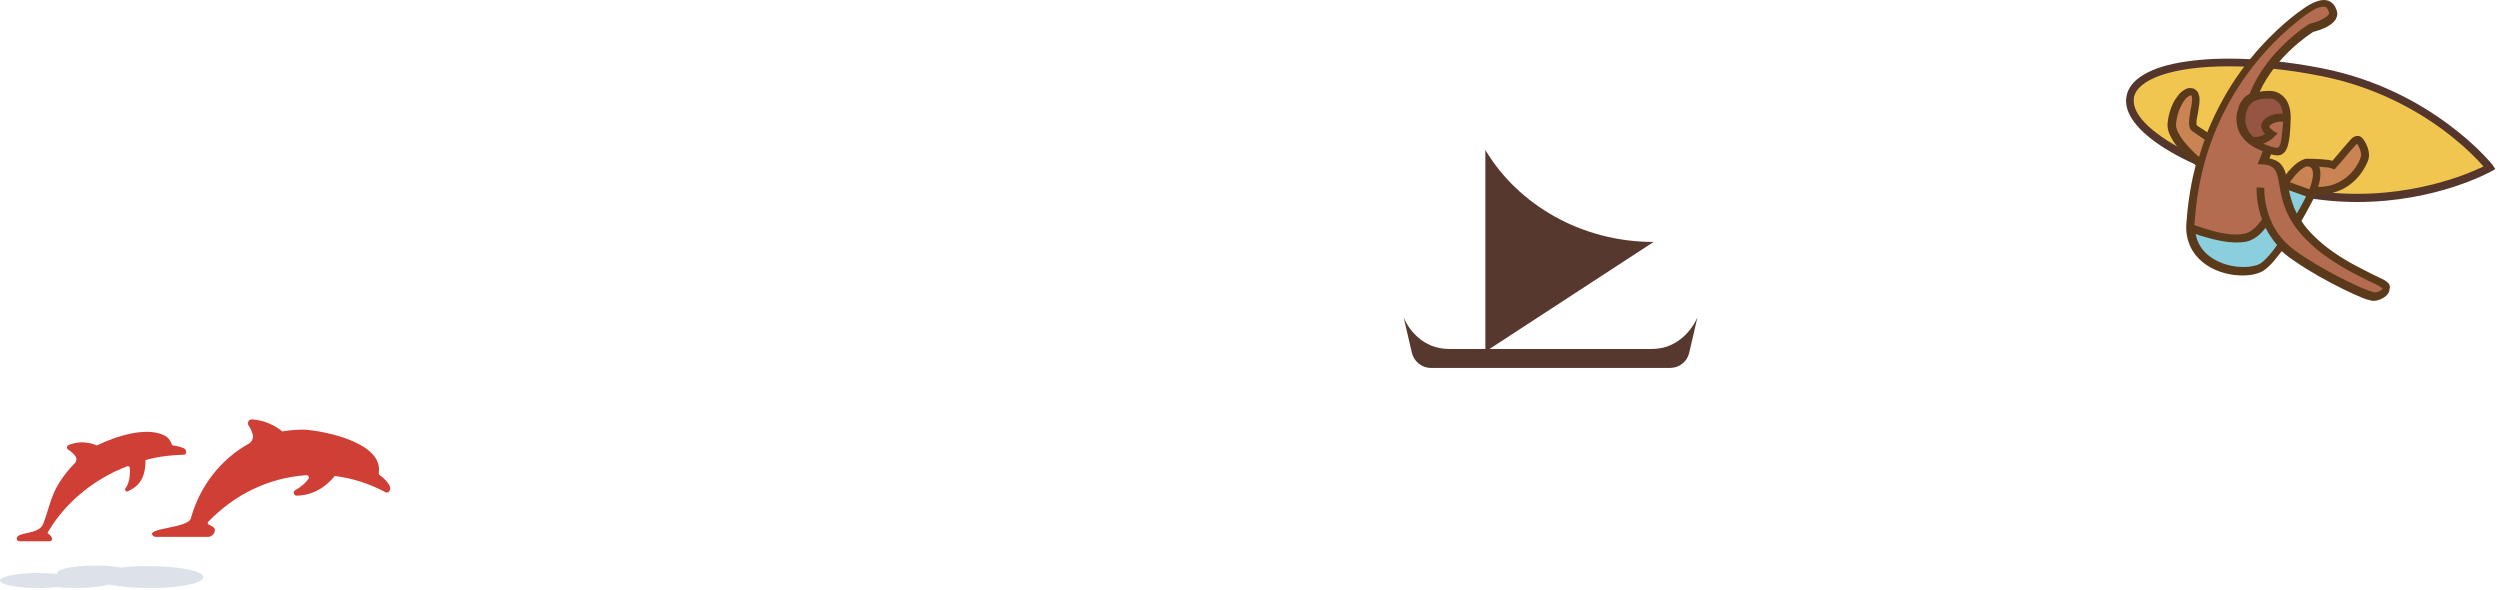 <svg width="458" height="108" viewBox="0 0 458 108" fill="none" xmlns="http://www.w3.org/2000/svg">
<path d="M421.018 35.178C402.816 31.567 389.071 23.781 390.244 17.73C391.416 11.679 407.132 9.662 425.333 13.274C445.459 17.261 456.107 30.722 456.107 30.722C456.107 30.722 441.143 39.118 421.018 35.178Z" fill="#F1C650"/>
<path d="M456.67 30.253C456.623 30.207 453.949 26.782 448.695 22.89C443.44 18.95 435.653 14.54 425.473 12.524C419.328 11.304 413.417 10.741 408.304 10.741C404.504 10.741 401.079 11.069 398.218 11.679C395.356 12.289 393.104 13.227 391.556 14.494C390.524 15.338 389.821 16.37 389.586 17.589C389.539 17.871 389.492 18.199 389.492 18.48C389.492 19.372 389.727 20.216 390.196 21.107C390.618 21.951 391.275 22.796 392.072 23.64C393.667 25.282 395.966 26.923 398.734 28.424C404.363 31.473 412.104 34.193 420.876 35.929C424.77 36.679 428.429 37.008 431.853 37.008C446.443 37.008 456.341 31.426 456.435 31.379L457.139 30.957L456.67 30.253ZM449.164 32.786C444.942 34.147 438.984 35.507 431.853 35.507C428.523 35.507 424.91 35.225 421.111 34.475C415.434 33.349 410.18 31.801 405.724 30.066C401.267 28.284 397.561 26.314 394.981 24.297C393.245 22.983 392.025 21.623 391.416 20.404C391.04 19.7 390.9 19.043 390.9 18.433C390.9 18.246 390.9 18.011 390.946 17.824C391.087 17.026 391.603 16.276 392.448 15.572C393.292 14.869 394.512 14.259 396.013 13.743C399.062 12.711 403.284 12.148 408.304 12.148C413.37 12.148 419.14 12.711 425.239 13.931C434.996 15.854 442.549 20.075 447.616 23.828C451.462 26.689 453.949 29.315 454.981 30.488C454.746 30.629 454.418 30.769 454.042 30.91C452.917 31.426 451.275 32.13 449.164 32.786Z" fill="#54362C"/>
<path d="M431.948 25.563C431.385 25.563 431.104 26.079 427.538 30.253C426.459 29.831 423.738 29.784 422.941 29.784C422.847 29.784 422.8 29.784 422.706 29.784C420.783 29.972 418.484 33.724 418.484 33.724L423.551 35.554C423.645 35.319 423.738 35.085 423.832 34.85C430.963 35.507 433.402 29.221 433.402 28.518C433.308 26.97 432.276 25.563 431.948 25.563Z" fill="#CA8453"/>
<path d="M403.94 30.535C403.94 30.535 397.7 25.844 397.982 22.702C398.216 19.559 399.952 16.839 401.313 16.792C402.673 16.745 402.392 18.574 402.157 19.84C401.922 21.107 401.453 23.077 402.063 23.452C402.673 23.827 405.629 25.844 405.629 25.844L403.94 30.535Z" fill="#CA8453"/>
<path d="M418.438 33.771L423.504 35.6C423.504 35.6 422.378 37.852 420.83 40.572C419.094 37.946 418.719 35.6 418.438 33.771Z" fill="#8BCEDE"/>
<path d="M415.247 40.385C415.857 41.839 416.748 43.386 418.109 44.84C416.842 46.67 415.575 48.218 414.543 48.874C411.494 50.797 401.783 49.437 401.455 41.839C401.924 42.026 407.554 44.325 411.4 43.621C412.808 43.34 414.121 41.979 415.247 40.385Z" fill="#8BCEDE"/>
<path d="M418.109 44.84C416.749 43.386 415.858 41.839 415.248 40.385C414.122 42.026 412.855 43.386 411.401 43.621C407.554 44.325 401.925 42.026 401.456 41.839C401.409 41.323 401.456 40.76 401.55 40.15C403.285 16.604 418.766 4.784 421.956 2.486C425.146 0.141 426.882 0.094 427.492 2.158C428.102 4.221 423.551 5.206 423.551 5.206C423.551 5.206 415.811 9.944 412.855 17.87C412.855 17.87 411.307 18.246 410.744 20.872C410.463 22.045 410.228 25.797 415.67 27.439L414.826 29.597C417.734 29.831 418.063 31.379 418.485 33.771L420.83 40.525C421.487 41.557 422.332 42.636 423.457 43.762C428.008 48.311 434.716 50.938 436.499 51.923C438.375 52.955 436.217 54.315 434.998 54.268C433.121 54.221 421.909 48.64 418.672 45.356C418.579 45.263 417.875 44.512 417.781 44.418" fill="#B46C51"/>
<path d="M415.763 17.355C415.763 17.355 419.094 17.167 418.953 21.857C417.593 21.013 415.106 21.998 414.966 23.077C414.872 23.874 416.045 24.578 416.045 24.578C415.2 25.422 414.121 25.938 412.479 25.844C411.353 24.953 410.509 23.64 410.603 21.764C410.79 17.401 414.262 17.308 415.763 17.355Z" fill="#965442"/>
<path d="M414.965 23.03C415.106 21.951 417.592 20.966 418.952 21.811C418.765 26.923 418.296 27.861 416.841 27.674C415.997 27.58 414.027 27.064 412.525 25.797C414.12 25.891 415.246 25.375 416.091 24.531C416.044 24.531 414.871 23.827 414.965 23.03Z" fill="#B46C51"/>
<path d="M437.623 51.97C437.436 51.736 437.154 51.501 436.826 51.313C436.31 51.032 435.559 50.704 434.621 50.235C433.683 49.766 432.557 49.203 431.337 48.546C428.898 47.233 426.13 45.45 423.925 43.246C422.94 42.308 422.189 41.37 421.626 40.478C423.081 37.946 424.113 35.882 424.113 35.882L424.254 35.6C424.441 35.6 424.582 35.647 424.77 35.647C427.162 35.647 429.039 34.897 430.446 33.865C431.853 32.833 432.745 31.567 433.307 30.535C433.683 29.831 433.917 29.268 433.964 28.893C433.964 28.799 434.011 28.706 434.011 28.565C434.011 28.002 433.917 27.439 433.73 26.97C433.542 26.501 433.354 26.079 433.12 25.75C432.979 25.516 432.838 25.328 432.651 25.188C432.557 25.094 432.463 25 432.275 24.953C432.182 24.906 432.088 24.906 431.947 24.906C431.806 24.906 431.666 24.906 431.525 24.953C431.384 25 431.243 25.094 431.103 25.141C430.868 25.328 430.634 25.516 430.352 25.891C429.789 26.501 428.898 27.58 427.303 29.456C427.115 29.409 426.881 29.362 426.693 29.315C426.271 29.268 425.849 29.221 425.379 29.175C424.488 29.128 423.597 29.081 423.128 29.081C423.034 29.081 422.987 29.081 422.893 29.081H422.846C422.799 29.081 422.752 29.081 422.705 29.081H422.659C422.33 29.081 422.049 29.175 421.767 29.315C421.439 29.456 421.157 29.644 420.876 29.831C420.313 30.253 419.797 30.769 419.328 31.285C419.14 31.52 418.953 31.754 418.765 31.989C418.718 31.895 418.718 31.801 418.718 31.707C418.53 31.098 418.296 30.582 417.874 30.113C417.592 29.784 417.264 29.55 416.842 29.362C416.513 29.221 416.185 29.081 415.763 29.034L416.044 28.283C416.279 28.33 416.513 28.377 416.701 28.424C416.842 28.424 416.982 28.471 417.17 28.471C417.498 28.471 417.827 28.424 418.108 28.236C418.39 28.049 418.624 27.814 418.812 27.486C419.14 26.876 419.328 26.032 419.469 24.859C419.562 24.062 419.609 23.077 419.656 21.904C419.656 21.764 419.656 21.67 419.656 21.529C419.656 19.934 419.234 18.762 418.624 18.011C418.014 17.261 417.264 16.886 416.654 16.745C416.279 16.651 415.95 16.651 415.809 16.651C415.763 16.651 415.763 16.651 415.716 16.651C415.622 16.651 415.528 16.651 415.434 16.651C415.012 16.651 414.543 16.698 413.98 16.792C415.387 13.696 417.545 11.163 419.469 9.287C421.533 7.317 423.315 6.144 423.738 5.863C423.925 5.816 424.254 5.722 424.676 5.582C425.286 5.394 426.083 5.066 426.74 4.644C427.209 4.362 427.631 3.987 427.913 3.518C428.053 3.236 428.194 2.908 428.194 2.533C428.194 2.345 428.147 2.158 428.1 1.97C427.913 1.407 427.678 0.891 427.256 0.563C426.834 0.188 426.318 0 425.755 0C425.145 0 424.488 0.188 423.784 0.516C423.081 0.844 422.33 1.313 421.439 1.97C419.797 3.143 415.106 6.754 410.555 12.992C408.304 16.088 406.146 19.841 404.363 24.25C403.988 23.968 403.566 23.687 403.19 23.452C402.862 23.218 402.58 23.077 402.44 22.936C402.44 22.889 402.393 22.702 402.393 22.514C402.393 22.186 402.44 21.764 402.534 21.341C402.627 20.919 402.721 20.45 402.768 20.028C402.862 19.512 402.956 18.856 402.956 18.246C402.956 17.964 402.956 17.73 402.862 17.495C402.815 17.261 402.721 16.979 402.534 16.745C402.44 16.604 402.252 16.463 402.064 16.323C401.83 16.182 401.548 16.135 401.22 16.135H401.126C400.845 16.135 400.563 16.229 400.329 16.37C400.094 16.51 399.86 16.651 399.625 16.839C399.203 17.214 398.827 17.73 398.452 18.293C397.749 19.465 397.233 21.013 397.092 22.702C397.092 22.796 397.092 22.889 397.092 22.936C397.092 23.968 397.561 24.906 398.124 25.844C398.734 26.782 399.484 27.627 400.282 28.424C400.985 29.175 401.736 29.784 402.252 30.253C401.455 33.302 400.892 36.586 400.61 40.15C400.563 40.619 400.516 41.041 400.516 41.51C400.516 41.651 400.516 41.792 400.516 41.933C400.563 43.434 400.985 44.747 401.642 45.873C402.299 46.951 403.19 47.843 404.222 48.546C406.24 49.906 408.726 50.469 410.837 50.469C412.338 50.469 413.698 50.188 414.684 49.578C415.293 49.156 415.903 48.593 416.56 47.843C417.029 47.28 417.498 46.67 418.014 46.013C418.718 46.67 419.656 47.373 420.735 48.077C421.955 48.921 423.362 49.766 424.817 50.61C427.725 52.252 430.774 53.752 432.745 54.55C433.308 54.784 433.824 54.925 434.199 55.019C434.433 55.066 434.621 55.113 434.809 55.113H434.856C435.325 55.113 435.794 54.972 436.216 54.784C436.638 54.597 437.06 54.315 437.389 53.94C437.576 53.706 437.764 53.33 437.764 52.955C437.905 52.58 437.811 52.252 437.623 51.97ZM424.817 33.771C425.004 33.114 425.098 32.458 425.098 31.848C425.098 31.379 425.051 30.957 424.863 30.535C425.379 30.582 425.942 30.629 426.412 30.675C426.787 30.722 427.068 30.816 427.209 30.863L427.678 31.051L428.006 30.675C429.132 29.409 429.93 28.471 430.493 27.767C431.056 27.111 431.431 26.689 431.666 26.454C431.712 26.407 431.759 26.36 431.806 26.36C431.9 26.454 431.994 26.595 432.088 26.782C432.322 27.252 432.557 27.861 432.557 28.518C432.557 28.565 432.557 28.612 432.51 28.659C432.463 28.752 432.416 28.94 432.369 29.128C432.229 29.503 431.994 29.972 431.666 30.488C431.009 31.52 429.93 32.645 428.429 33.396C427.444 33.912 426.224 34.24 424.723 34.24H424.676C424.723 34.099 424.77 33.912 424.817 33.771ZM401.408 41.839H401.032H401.408ZM419.656 33.161C420.078 32.599 420.594 31.895 421.204 31.379C421.58 31.004 422.002 30.722 422.33 30.582C422.518 30.488 422.612 30.488 422.752 30.488C422.752 30.488 422.752 30.488 422.799 30.488H422.846C422.893 30.488 422.987 30.488 423.034 30.535C423.315 30.629 423.456 30.769 423.55 30.957C423.644 31.145 423.738 31.426 423.738 31.848C423.738 32.27 423.644 32.833 423.503 33.396C423.409 33.818 423.221 34.24 423.081 34.662L419.515 33.396C419.562 33.349 419.609 33.255 419.656 33.161ZM422.471 35.976C422.377 36.21 422.236 36.445 422.096 36.726C421.767 37.383 421.298 38.227 420.782 39.118C419.985 37.57 419.609 36.116 419.328 34.85L422.471 35.976ZM417.967 25.328C417.874 26.173 417.686 26.642 417.545 26.829C417.451 26.97 417.404 26.97 417.358 27.017C417.311 27.017 417.264 27.064 417.17 27.064C417.123 27.064 417.029 27.064 416.935 27.064C416.701 27.017 416.372 26.97 415.95 26.829L415.856 26.782C415.387 26.642 414.965 26.454 414.59 26.313C414.731 26.267 414.871 26.22 415.012 26.173C415.622 25.891 416.185 25.516 416.607 25.094L417.264 24.437L416.466 23.968L416.419 23.921C416.372 23.874 416.279 23.828 416.232 23.781C416.091 23.64 415.903 23.499 415.809 23.358C415.763 23.265 415.763 23.218 415.763 23.171C415.763 23.171 415.763 23.077 415.856 22.983C415.95 22.889 416.091 22.749 416.326 22.655C416.748 22.42 417.311 22.28 417.78 22.28C417.967 22.28 418.155 22.326 418.296 22.326C418.155 23.593 418.061 24.578 417.967 25.328ZM415.434 18.058C415.528 18.058 415.622 18.058 415.716 18.058H415.763H415.809C415.903 18.058 416.279 18.058 416.701 18.246C417.123 18.433 417.545 18.762 417.874 19.465C418.014 19.841 418.155 20.263 418.202 20.872C418.014 20.826 417.827 20.826 417.686 20.826C417.123 20.826 416.56 20.966 416.044 21.154C415.528 21.341 415.059 21.623 414.731 21.998C414.496 22.233 414.308 22.561 414.261 22.936C414.261 22.983 414.261 23.03 414.261 23.124C414.261 23.499 414.402 23.781 414.543 24.015C414.684 24.203 414.824 24.39 414.965 24.531C414.777 24.625 414.637 24.719 414.449 24.812C414.027 25 413.511 25.094 412.854 25.094H412.807C412.76 25.047 412.713 25 412.666 24.953C412.479 24.765 412.291 24.531 412.15 24.343C411.775 23.827 411.587 23.311 411.447 22.843C411.4 22.561 411.353 22.28 411.353 21.951C411.353 21.904 411.353 21.811 411.353 21.764C411.353 21.435 411.4 21.107 411.447 20.826C411.587 20.31 411.728 19.887 411.916 19.559C412.197 19.137 412.526 18.809 412.901 18.574C412.948 18.527 413.042 18.48 413.136 18.48L413.37 18.433V18.387C414.027 18.105 414.824 18.058 415.434 18.058ZM399.484 25.047C398.968 24.25 398.64 23.452 398.64 22.936C398.64 22.889 398.64 22.843 398.64 22.796C398.734 21.858 398.921 20.919 399.25 20.122C399.578 19.325 399.953 18.668 400.329 18.199C400.563 17.871 400.845 17.683 401.032 17.589C401.126 17.542 401.22 17.542 401.267 17.495H401.314C401.408 17.495 401.408 17.495 401.455 17.495L401.501 17.542C401.548 17.636 401.595 17.871 401.595 18.199C401.595 18.621 401.501 19.184 401.408 19.7C401.314 20.075 401.22 20.591 401.173 21.06C401.079 21.529 401.032 22.045 401.032 22.467C401.032 22.655 401.032 22.889 401.079 23.077C401.126 23.265 401.173 23.452 401.314 23.687C401.408 23.828 401.501 23.968 401.689 24.062C401.877 24.203 402.44 24.578 403.05 25C403.331 25.188 403.613 25.375 403.894 25.563C403.519 26.595 403.19 27.627 402.862 28.752C402.768 28.659 402.627 28.565 402.534 28.471C401.455 27.486 400.235 26.22 399.484 25.047ZM415.669 46.811C415.106 47.467 414.543 47.983 414.121 48.265C413.511 48.64 412.338 48.921 411.025 48.921C409.617 48.921 408.022 48.64 406.568 47.983C405.114 47.327 403.847 46.389 403.05 45.028C402.674 44.419 402.393 43.668 402.252 42.871C402.768 43.058 403.425 43.293 404.175 43.48C405.77 43.95 407.835 44.419 409.758 44.419C410.368 44.419 410.931 44.372 411.494 44.278C412.385 44.09 413.182 43.621 413.886 43.011C414.308 42.636 414.684 42.214 415.059 41.745C415.575 42.777 416.279 43.856 417.17 44.888C416.654 45.591 416.185 46.248 415.669 46.811ZM436.497 52.908C436.451 52.955 436.404 53.049 436.31 53.096C436.122 53.236 435.841 53.424 435.559 53.471C435.372 53.518 435.184 53.565 435.043 53.565C434.996 53.565 434.762 53.518 434.48 53.424C434.199 53.33 433.777 53.19 433.354 53.002C432.463 52.674 431.337 52.158 430.117 51.548C427.678 50.375 424.817 48.781 422.471 47.28C420.923 46.295 419.609 45.31 418.859 44.559C418.765 44.465 418.671 44.372 418.577 44.278C417.264 42.918 416.419 41.417 415.856 40.01C414.965 37.711 414.824 35.694 414.824 34.85C414.824 34.569 414.824 34.428 414.824 34.428L413.417 34.334C413.417 34.334 413.417 34.522 413.417 34.85C413.417 35.788 413.511 37.805 414.402 40.197C413.933 40.854 413.417 41.464 412.901 41.886C412.338 42.402 411.728 42.73 411.165 42.824C410.696 42.917 410.18 42.965 409.664 42.965C408.397 42.965 406.99 42.73 405.723 42.402C404.457 42.073 403.331 41.698 402.534 41.417C402.346 41.323 402.158 41.276 402.018 41.229C402.018 40.854 402.064 40.525 402.111 40.103C402.956 28.471 407.225 19.747 411.634 13.649C416.044 7.552 420.641 4.081 422.189 2.908C422.987 2.298 423.691 1.876 424.3 1.595C424.863 1.313 425.332 1.22 425.661 1.22C425.942 1.22 426.083 1.266 426.224 1.407C426.365 1.548 426.505 1.782 426.646 2.158C426.646 2.205 426.693 2.251 426.693 2.345C426.693 2.439 426.693 2.533 426.599 2.627C426.552 2.72 426.458 2.861 426.318 2.955C426.036 3.189 425.614 3.471 425.192 3.659C424.3 4.081 423.315 4.315 423.222 4.315L423.128 4.362L423.034 4.409C422.987 4.409 421.017 5.629 418.671 7.88C416.372 10.037 413.698 13.18 412.15 17.167C411.963 17.261 411.681 17.448 411.353 17.683C411.071 17.918 410.837 18.246 410.555 18.668C410.508 18.715 410.508 18.762 410.462 18.809C410.227 19.231 410.039 19.747 409.899 20.357C409.899 20.403 409.852 20.45 409.852 20.544C409.805 20.826 409.711 21.248 409.711 21.764C409.711 22.139 409.758 22.561 409.852 23.03C409.946 23.546 410.133 23.968 410.321 24.39C410.555 24.859 410.884 25.235 411.212 25.61C411.259 25.704 411.353 25.75 411.447 25.844C412.01 26.407 412.76 26.923 413.698 27.345C413.98 27.486 414.214 27.58 414.496 27.674H414.543L413.605 30.066L414.543 30.113C415.293 30.16 415.809 30.3 416.138 30.535C416.466 30.722 416.701 30.957 416.888 31.332C417.029 31.567 417.123 31.848 417.217 32.176C417.358 32.599 417.451 33.161 417.545 33.771C417.874 35.6 418.249 38.086 419.985 40.807C420.688 41.886 421.58 43.011 422.752 44.137C426.271 47.655 430.962 50 433.823 51.407C434.762 51.876 435.559 52.205 435.935 52.439C436.075 52.533 436.169 52.627 436.263 52.674C436.31 52.721 436.31 52.767 436.31 52.767L436.497 52.908Z" fill="#5B3A1C"/>
<path d="M69.627 87.102C69.486 87.008 69.392 86.867 69.392 86.68C69.392 86.539 69.439 86.304 69.439 86.023C69.439 80.535 57.758 78.706 55.459 78.706C54.193 78.706 52.926 78.846 51.706 79.034C50.627 78.143 48.751 77.017 46.171 76.829C45.608 76.783 45.233 77.439 45.514 77.908C45.796 78.331 46.077 78.846 46.265 79.456C46.499 80.16 46.218 80.91 45.561 81.285C40.495 84.1 36.601 89.025 34.959 94.981C34.443 96.717 27.312 96.717 27.875 97.936C28.016 98.218 28.251 98.359 28.579 98.359H38.055C38.759 98.359 39.369 97.796 39.369 97.045C39.369 96.576 38.431 96.201 38.431 96.201C38.008 96.013 37.961 95.826 38.149 95.591C42.887 90.666 49.126 87.524 56.116 87.055C56.491 87.008 56.726 87.477 56.491 87.758C55.975 88.462 55.178 89.212 54.099 89.775C53.583 90.057 53.77 90.807 54.38 90.807C56.257 90.76 58.978 90.103 61.323 87.195C64.654 87.618 67.797 88.649 70.659 90.197C70.846 90.291 71.128 90.244 71.269 90.057C71.55 89.728 71.55 89.212 71.316 88.884C70.987 88.321 70.377 87.571 69.627 87.102Z" fill="#D03F36"/>
<path d="M37.256 105.629C36.975 104.503 32.237 103.659 26.701 103.706C25.059 103.706 23.558 103.8 22.198 103.987C20.837 103.706 19.008 103.565 16.991 103.612C13.144 103.659 10.235 104.315 10.423 105.066L10.517 105.16H10.47C9.344 105.019 7.984 104.972 6.576 104.972C2.729 105.019 -0.179 105.676 0.009 106.426C0.196 107.177 3.48 107.786 7.327 107.739C8.453 107.739 9.485 107.646 10.423 107.552C11.549 107.693 12.909 107.739 14.317 107.739C16.709 107.693 18.773 107.458 19.899 107.083C21.869 107.505 24.731 107.739 27.827 107.739C33.316 107.693 37.538 106.755 37.256 105.629Z" fill="#DDE2EA"/>
<path d="M31.488 81.426C31.347 81.051 31.018 80.254 30.221 79.832C25.764 77.486 17.742 81.614 17.742 81.614C17.742 81.614 15.397 80.394 12.582 81.52C12.207 81.661 12.16 82.177 12.489 82.364C12.911 82.646 13.474 83.068 13.849 83.631C14.084 84.006 14.037 84.522 13.708 84.85C12.676 85.882 11.738 87.055 10.893 88.368C9.345 90.76 8.876 93.481 7.938 95.92C7.141 98.077 3.059 97.327 3.059 98.687C3.059 98.687 3.012 99.156 3.716 99.156H9.111C9.345 99.156 9.533 98.969 9.533 98.734C9.533 98.171 8.689 97.655 8.689 97.655C11.316 93.058 15.585 89.025 21.12 86.351C21.871 86.023 22.574 85.695 23.325 85.413C23.56 85.319 23.794 85.507 23.794 85.741C23.841 86.726 23.794 88.415 22.997 89.447C22.762 89.775 23.09 90.197 23.419 90.01C24.592 89.447 26.703 88.415 26.656 84.287C29.001 83.631 31.394 83.349 33.693 83.302C33.88 83.302 34.021 83.209 34.068 83.021C34.209 82.646 33.974 82.224 33.599 82.083C33.083 81.895 32.379 81.661 31.769 81.614C31.675 81.661 31.535 81.567 31.488 81.426Z" fill="#D03F36"/>
<path d="M302.612 63.931H272.87L302.94 44.325C289.711 44.325 278.124 37.524 272.119 27.486V63.931H265.458C260.579 63.931 257.999 60.225 257.154 58.162L258.655 64.634C259.031 66.229 260.485 67.402 262.127 67.402H305.989C307.631 67.402 309.085 66.276 309.461 64.634L310.962 58.162C310.07 60.178 307.49 63.931 302.612 63.931Z" fill="#56382E"/>
</svg>

